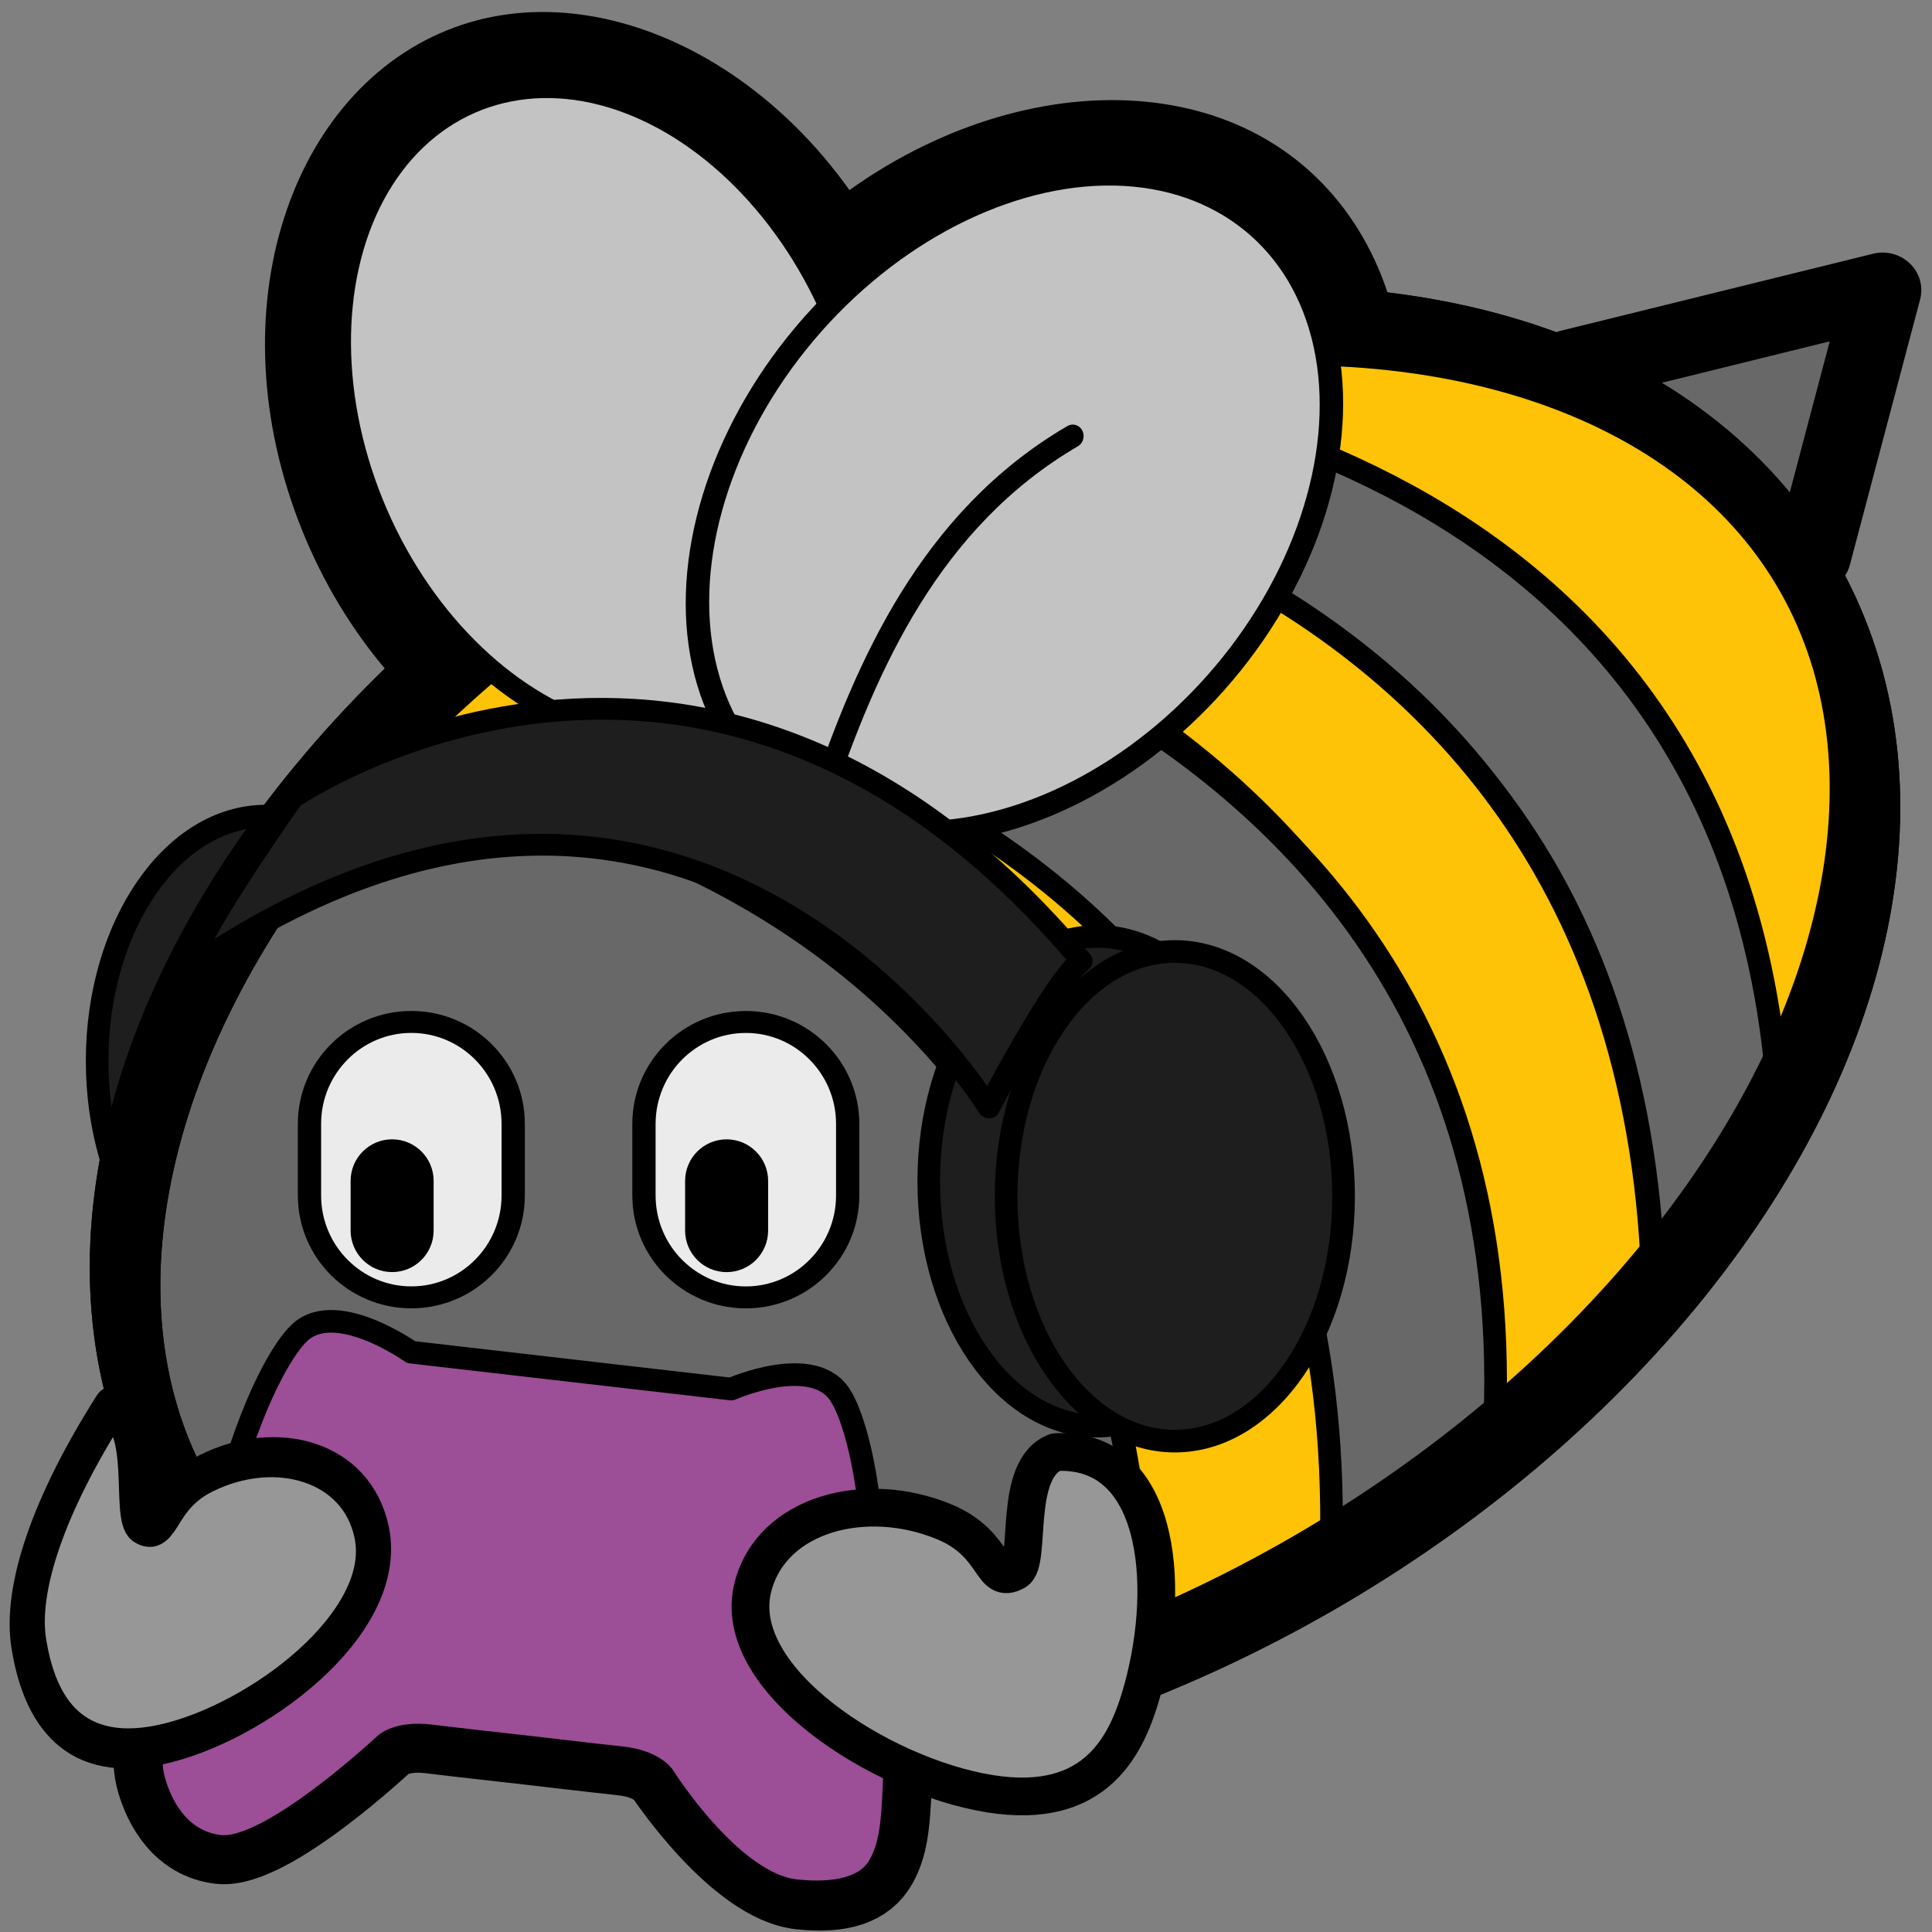 <?xml version="1.0" encoding="UTF-8" standalone="no"?>
<!DOCTYPE svg PUBLIC "-//W3C//DTD SVG 1.1//EN" "http://www.w3.org/Graphics/SVG/1.1/DTD/svg11.dtd">
<svg width="100%" height="100%" viewBox="0 0 256 256" version="1.1" xmlns="http://www.w3.org/2000/svg" xmlns:xlink="http://www.w3.org/1999/xlink" xml:space="preserve" xmlns:serif="http://www.serif.com/" style="fill-rule:evenodd;clip-rule:evenodd;stroke-linecap:round;stroke-linejoin:round;stroke-miterlimit:1.5;">
    <rect x="0" y="0" width="256" height="256" fill="#808080" stroke="none"/>
    <g transform="matrix(1,0,0,1,-1967,-1686)">
        <g id="blobbee_gamer" transform="matrix(1,0,0,1,1967,1686)">
            <rect x="0" y="0" width="256" height="256" style="fill:none;"/>
            <g id="Controller-outline" serif:id="Controller outline" transform="matrix(0.227,0.026,-0.026,0.227,-191.799,-53.79)">
                <path d="M1393.92,890.756C1393.92,890.756 1419.83,863.382 1437.69,887.766C1437.69,887.766 1451.51,903.741 1462.89,956.553C1474.27,1009.37 1490.47,1065.53 1492.81,1095.92C1495.15,1126.31 1496.39,1141.25 1490.61,1155C1484.82,1168.75 1470.63,1175.29 1446.94,1175.54C1409.09,1175.94 1360.25,1117.96 1360.25,1117.96C1360.25,1117.96 1353.65,1109.96 1334.93,1110.09C1317.48,1110.21 1283.51,1110.11 1279,1110.09C1274.49,1110.11 1240.52,1110.21 1223.07,1110.09C1204.35,1109.96 1197.75,1117.96 1197.75,1117.96C1197.75,1117.96 1138.58,1187.64 1109.32,1187.63C1086,1187.63 1073.18,1168.75 1067.39,1155C1061.61,1141.25 1062.85,1126.31 1065.19,1095.92C1067.53,1065.53 1083.73,1009.37 1095.11,956.553C1106.49,903.741 1120.31,887.766 1120.31,887.766C1138.17,863.382 1164.5,890.756 1164.5,890.756L1393.92,890.756Z" style="fill:none;stroke:black;stroke-width:43.73px;"/>
            </g>
            <g id="Sting" transform="matrix(0.783,0.14,-0.136,0.759,67.23,-21.11)">
                <path d="M189.771,56.854L238.765,34.355L235.05,81.388" style="fill:rgb(104,104,104);stroke:black;stroke-width:12.77px;"/>
            </g>
            <g id="Earcup" transform="matrix(1.369,0,0,1.369,-2855.18,-2388.16)">
                <ellipse cx="2111.33" cy="1847.14" rx="16.332" ry="23.695" style="fill:rgb(31,30,30);stroke:black;stroke-width:2.19px;stroke-linecap:butt;"/>
            </g>
            <g id="Body" transform="matrix(0.994,-0.574,0.761,1.283,-120.17,92.605)">
                <ellipse cx="168.926" cy="110.515" rx="107.942" ry="55.376" style="fill:rgb(104,104,104);stroke:black;stroke-width:7.47px;"/>
            </g>
            <g id="Wings-outline" serif:id="Wings outline" transform="matrix(0.96,0.127,-0.127,0.96,7.569,-6.443)">
                <g transform="matrix(1.177,-0.575,0.651,1.214,-55.893,35.953)">
                    <path d="M87.433,14.046C105.289,14.046 121.064,31.835 121.064,54.906C121.064,78.317 104.954,96.336 86.833,96.336C68.977,96.336 53.202,78.546 53.202,55.475C53.202,32.064 69.312,14.046 87.433,14.046ZM87.133,21.55C72.762,21.55 61.095,36.624 61.095,55.191C61.095,73.758 72.762,88.832 87.133,88.832C101.504,88.832 113.171,73.758 113.171,55.191C113.171,36.624 101.504,21.55 87.133,21.55Z"/>
                </g>
                <g transform="matrix(1.243,0.685,-0.776,1.283,74.269,-72.812)">
                    <path d="M86.838,14.653C104.667,14.653 120.454,32.436 120.454,55.47C120.454,78.17 104.998,95.729 87.428,95.729C69.599,95.729 53.812,77.946 53.812,54.911C53.812,32.211 69.268,14.653 86.838,14.653ZM87.133,21.55C72.762,21.55 61.095,36.624 61.095,55.191C61.095,73.758 72.762,88.832 87.133,88.832C101.504,88.832 113.171,73.758 113.171,55.191C113.171,36.624 101.504,21.55 87.133,21.55Z"/>
                </g>
            </g>
            <g id="Stripes" transform="matrix(1,0,0,1,4.427,10.012)">
                <g transform="matrix(1,-7.43708e-18,-7.43708e-18,1,92.346,-63.841)">
                    <path d="M37.588,107.021C36.302,108.044 130.102,103.736 138.911,199.269C185.818,73.536 38.054,97.55 37.588,107.021Z" style="fill:rgb(254,194,7);stroke:black;stroke-width:3px;"/>
                </g>
                <g transform="matrix(1,-7.43708e-18,-7.43708e-18,1,73.491,-52.642)">
                    <path d="M157.766,189.064C152.141,96.884 58.714,94.709 59.225,91.972L24.408,104.867C24.408,104.867 137.219,103.115 141.236,211.738L154.889,190.72" style="fill:rgb(104,104,104);stroke:black;stroke-width:3px;"/>
                </g>
                <g transform="matrix(1,-7.43708e-18,-7.43708e-18,1,55.573,-39.821)">
                    <path d="M138.184,221.282L158.96,198.917C155.015,90.156 39.958,88.264 39.959,88.304L21.516,99.184C21.345,99.215 140.506,108.796 138.184,221.282Z" style="fill:rgb(254,194,7);stroke:black;stroke-width:3px;"/>
                </g>
                <g transform="matrix(1,-7.43708e-18,-7.43708e-18,1,25.979,-19.002)">
                    <path d="M52.67,78.448L32.777,93.969C32.777,93.969 147.14,105.355 145.924,216.369L167.401,201.973C175.368,91.857 51.46,79.379 49.702,80.764" style="fill:rgb(104,104,104);stroke:black;stroke-width:3px;"/>
                </g>
                <g transform="matrix(1,-7.43708e-18,-7.43708e-18,1,-0.424,-0.546)">
                    <path d="M54.907,77.629L39.992,93.485C39.992,93.485 145.269,94.435 147.67,208.921L172.327,197.913C176.533,83.454 58.325,78.845 54.907,77.629Z" style="fill:rgb(254,194,7);stroke:black;stroke-width:3px;"/>
                </g>
            </g>
            <g id="Eyes" transform="matrix(0.856,0.125,-0.125,0.856,31.248,6.521)">
                <g id="Right-eye" serif:id="Right eye" transform="matrix(1.568,-0.229,0.216,1.479,-150.38,17.236)">
                    <path d="M154.615,113.255C154.615,107.493 150.203,102.815 144.77,102.815C139.336,102.815 134.924,107.493 134.924,113.255L134.924,120.6C134.924,126.362 139.336,131.04 144.77,131.04C150.203,131.04 154.615,126.362 154.615,120.6L154.615,113.255Z" style="fill:rgb(235,235,235);stroke:black;stroke-width:2.25px;"/>
                </g>
                <g id="Right-eye1" serif:id="Right eye" transform="matrix(0.639,-0.093,0.104,0.713,-4.685,94.519)">
                    <path d="M154.615,111.64C154.615,106.77 150.203,102.815 144.77,102.815C139.336,102.815 134.924,106.77 134.924,111.64L134.924,122.216C134.924,127.086 139.336,131.04 144.77,131.04C150.203,131.04 154.615,127.086 154.615,122.216L154.615,111.64Z"/>
                </g>
                <g id="Left-eye" serif:id="Left eye" transform="matrix(1.568,-0.229,0.216,1.479,-201.077,24.634)">
                    <path d="M154.615,113.255C154.615,107.493 150.203,102.815 144.77,102.815C139.336,102.815 134.924,107.493 134.924,113.255L134.924,120.6C134.924,126.362 139.336,131.04 144.77,131.04C150.203,131.04 154.615,126.362 154.615,120.6L154.615,113.255Z" style="fill:rgb(235,235,235);stroke:black;stroke-width:2.25px;"/>
                </g>
                <g id="Right-eye2" serif:id="Right eye" transform="matrix(0.639,-0.093,0.104,0.713,-55.382,101.917)">
                    <path d="M154.615,111.64C154.615,106.77 150.203,102.815 144.77,102.815C139.336,102.815 134.924,106.77 134.924,111.64L134.924,122.216C134.924,127.086 139.336,131.04 144.77,131.04C150.203,131.04 154.615,127.086 154.615,122.216L154.615,111.64Z"/>
                </g>
            </g>
            <g id="Body-outline" serif:id="Body outline" transform="matrix(0.994,-0.574,0.761,1.283,-120.17,92.605)">
                <ellipse cx="168.926" cy="110.515" rx="107.942" ry="55.376" style="fill:none;stroke:black;stroke-width:7.47px;"/>
            </g>
            <g id="Wings" transform="matrix(0.96,0.127,-0.127,0.96,7.569,-6.443)">
                <g id="Back-wing" serif:id="Back wing" transform="matrix(1.177,-0.575,0.651,1.214,-55.893,35.953)">
                    <ellipse cx="87.133" cy="55.191" rx="26.038" ry="33.641" style="fill:rgb(195,195,195);stroke:black;stroke-width:2.26px;"/>
                </g>
                <g id="Front-wing" serif:id="Front wing" transform="matrix(0.947,0,0,0.999,5.868,0.314)">
                    <g id="Front-wing-main" serif:id="Front wing main" transform="matrix(1.313,0.686,-0.82,1.284,72.244,-73.198)">
                        <ellipse cx="87.133" cy="55.191" rx="26.038" ry="33.641" style="fill:rgb(195,195,195);stroke:black;stroke-width:2.17px;"/>
                    </g>
                    <path id="Front-wing-line" serif:id="Front wing line" d="M119.334,101.013C123.249,82.03 129.669,61.104 148.451,47.276" style="fill:none;stroke:black;stroke-width:3.18px;"/>
                </g>
            </g>
            <g id="Headset" transform="matrix(1,0,0,1,4.782,0.07)">
                <g transform="matrix(1,0,0,1,-3.48,6.201)">
                    <g transform="matrix(1.369,0,0,1.369,-2746.29,-2378.48)">
                        <ellipse cx="2111.33" cy="1847.14" rx="16.332" ry="23.695" style="fill:rgb(31,30,30);stroke:black;stroke-width:2.19px;stroke-linecap:butt;"/>
                    </g>
                    <g transform="matrix(1.369,0,0,1.369,-2736.04,-2376.49)">
                        <ellipse cx="2111.33" cy="1847.14" rx="16.332" ry="23.695" style="fill:rgb(31,30,30);stroke:black;stroke-width:2.19px;stroke-linecap:butt;"/>
                    </g>
                </g>
                <g transform="matrix(1.034,0.046,0,1,-2028.88,-1789.58)">
                    <path d="M2084.23,1840.39C2084.23,1840.39 2046.23,1777.88 1981.54,1826.92C1983.31,1820.93 1994.98,1803.45 1994.98,1803.45C1994.98,1803.45 2047.94,1763.37 2096.12,1820.39C2092.54,1823.51 2084.23,1840.39 2084.23,1840.39Z" style="fill:rgb(31,30,30);stroke:black;stroke-width:2.88px;stroke-linecap:butt;"/>
                </g>
            </g>
            <g id="Controller" transform="matrix(0.227,0.026,-0.026,0.227,-191.799,-53.79)">
                <path d="M1373.74,890.442C1373.74,890.442 1419.83,863.382 1437.69,887.766C1437.69,887.766 1451.51,903.741 1462.89,956.553C1474.27,1009.37 1490.47,1065.53 1492.81,1095.92C1495.15,1126.31 1496.39,1141.25 1490.61,1155C1484.82,1168.75 1467.9,1174.96 1444.22,1175.2C1406.37,1175.6 1360.25,1117.96 1360.25,1117.96C1360.25,1117.96 1353.65,1109.96 1334.93,1110.09C1317.48,1110.21 1283.51,1110.11 1279,1110.09C1274.49,1110.11 1240.52,1110.21 1223.07,1110.09C1204.35,1109.96 1197.75,1117.96 1197.75,1117.96C1197.75,1117.96 1138.58,1187.64 1109.32,1187.63C1086,1187.63 1073.18,1168.75 1067.39,1155C1061.61,1141.25 1062.85,1126.31 1065.19,1095.92C1067.53,1065.53 1083.73,1009.37 1095.11,956.553C1106.49,903.741 1120.31,887.766 1120.31,887.766C1138.17,863.382 1186.89,890.314 1186.89,890.314L1373.74,890.442Z" style="fill:rgb(156,78,151);stroke:black;stroke-width:13.12px;"/>
            </g>
            <g id="Arm" transform="matrix(-1.018,-0.205,-0.236,1.173,189.42,-16.831)">
                <path d="M126.361,195.324C131.632,207.227 133.182,217.035 130.643,222.887C128.104,228.739 123.003,235.183 111.72,230.967C100.281,226.693 85.917,212.804 90.545,203.32C94.217,195.795 104.937,195.209 112.743,200.468C118.04,204.037 116.287,208.38 119.358,207.391C121.378,206.74 121.255,196.139 126.361,195.324Z" style="fill:rgb(151,151,151);stroke:black;stroke-width:4.46px;"/>
            </g>
            <g id="Arm1" serif:id="Arm" transform="matrix(1.173,-0.236,0.236,1.173,-54.415,-6.884)">
                <path d="M126.361,195.324C137.518,197.031 136.207,211.795 130.643,222.887C127.783,228.589 123.003,235.183 111.72,230.967C100.281,226.693 85.917,212.804 90.545,203.32C94.217,195.795 104.937,195.209 112.743,200.468C118.04,204.037 116.287,208.38 119.358,207.391C121.378,206.74 121.255,196.139 126.361,195.324Z" style="fill:rgb(151,151,151);stroke:black;stroke-width:4.18px;"/>
            </g>
        </g>
    </g>
</svg>

